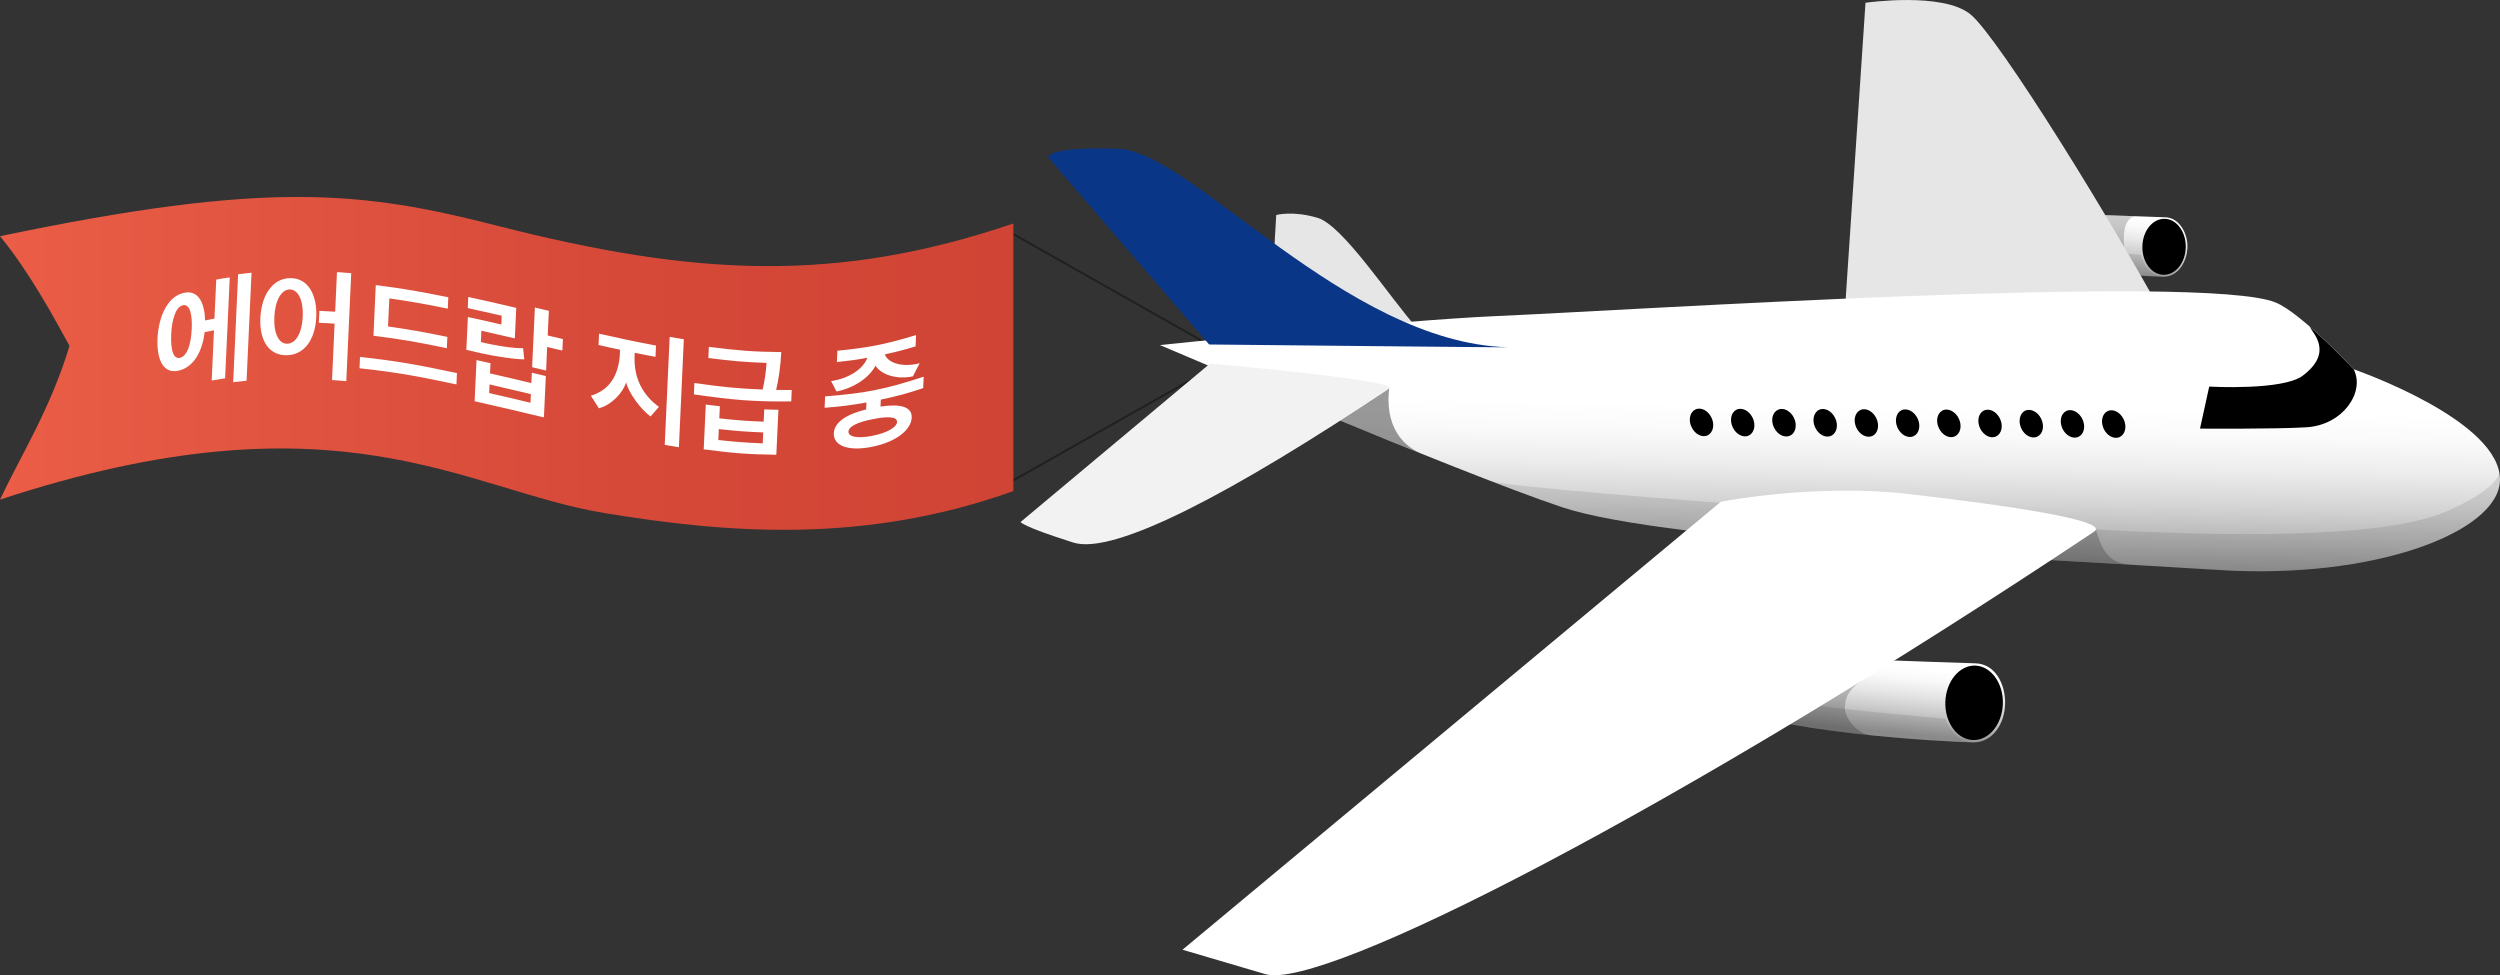 <svg version="1.1" id="Layer_3" xmlns="http://www.w3.org/2000/svg" x="0" y="0" viewBox="0 0 263 102.59" xml:space="preserve"><rect x="0" y="0" width="263" height="102.59" fill="#333333" stroke="none"/><style>.st3{opacity:.2}.st4{opacity:.1}</style><path opacity=".4" fill="none" stroke="#000" stroke-width=".2" stroke-miterlimit="10" d="M106.48 50.6V24.56l23.02 13.02z"/><linearGradient id="SVGID_1_" gradientUnits="userSpaceOnUse" x1="0" y1="38.23" x2="106.604" y2="38.23"><stop offset="0" stop-color="#eb5d46"/><stop offset=".115" stop-color="#e65943"/><stop offset=".617" stop-color="#d64939"/><stop offset="1" stop-color="#d04435"/></linearGradient><path d="M0 24.85c28.16-5.89 38.03-4.75 52.28-1.11 20.88 5.34 35.74 6.08 54.33-.23v28.15c-15.6 5.59-30.01 4.46-42.98 2.32C48.87 51.56 35.59 40.84 0 52.56c2.26-4.78 5.32-9.57 7.31-16.18C5.68 33.42 3.1 28.61 0 24.85z" fill="url(#SVGID_1_)"/><linearGradient id="SVGID_2_" gradientUnits="userSpaceOnUse" x1="-70.518" y1="-2.135" x2="-65.724" y2="1.813" gradientTransform="scale(-1 1) rotate(43.93 -174.235 -172.763)"><stop offset="0" stop-color="#fff"/><stop offset=".161" stop-color="#f9f9f9"/><stop offset=".381" stop-color="#e7e7e7"/><stop offset=".635" stop-color="#cacaca"/><stop offset=".913" stop-color="#a2a2a2"/><stop offset=".972" stop-color="#999"/></linearGradient><path d="M230.12 25.97c-.03 1.55-.98 3.18-2.57 3.14-2.16-.05-16.41-.77-20.96-3.32-4.55-2.55 2.25-3.63 2.25-3.63s17.69.67 18.96.7c1.44.03 2.35 1.68 2.32 3.11z" fill="url(#SVGID_2_)"/><path d="M225.38 25.92c-.04 1.63.96 2.97 2.22 2.99 1.26.03 2.31-1.27 2.34-2.9.03-1.63-.96-2.97-2.22-2.99-1.26-.03-2.31 1.27-2.34 2.9z"/><path class="st3" d="M218.37 25.36l-1.3-2.89c2.7.1 5.53.21 7.62.28-1.18.09-1.38 1.84-1.23 3.22l-5.09-.61z"/><path class="st4" d="M206.15 25.52c-.08-.05-.15-.1-.22-.15l-.1-.07c-.07-.05-.13-.1-.19-.15-.04-.04-.08-.07-.12-.1l-.06-.06c-.13-.13-.23-.26-.3-.38 1.01.04 2.03.13 3.05.27 7.9 1.1 11.64 1.59 17.03 1.92 0 .01.4 2.14 2.3 2.31-1.41-.03-7.93-.35-13.57-1.27-2.56-.43-4.92-.97-6.52-1.63-.15-.07-.3-.13-.44-.2-.15-.07-.29-.14-.42-.22-.12-.07-.24-.14-.35-.21-.02-.02-.06-.04-.09-.06z"/><linearGradient id="SVGID_3_" gradientUnits="userSpaceOnUse" x1="-20.817" y1="15.961" x2="-15.345" y2="20.63" gradientTransform="scale(-1 1) rotate(43.93 -174.235 -172.763)"><stop offset="0" stop-color="#fff"/><stop offset=".161" stop-color="#f9f9f9"/><stop offset=".381" stop-color="#e7e7e7"/><stop offset=".635" stop-color="#cacaca"/><stop offset=".913" stop-color="#a2a2a2"/><stop offset=".972" stop-color="#999"/></linearGradient><path d="M210.94 73.98c-.04 2.26-1.38 4.16-3.39 4.12-2.87-.06-21.62-1.02-27.66-4.4-6.04-3.38 2.99-4.81 2.99-4.81s23.21.86 24.91.89c2.19.05 3.18 2.31 3.15 4.2z" fill="url(#SVGID_3_)"/><path d="M204.65 73.86c-.06 2.16 1.25 3.95 2.92 3.99 1.67.05 3.08-1.67 3.13-3.83.06-2.16-1.25-3.95-2.92-4-1.66-.04-3.07 1.68-3.13 3.84z"/><path class="st4" d="M179.69 73.59c2.46-.21 5.08-.2 7.75.17 7.9 1.1 17.22 1.84 17.23 1.85.53 1.5 1.61 2.39 2.88 2.49-2.87-.06-21.62-1.02-27.66-4.4-.08-.03-.13-.07-.2-.11z"/><path d="M149.05 34.5c-2.97-3.38-7.79-10.79-10.43-11.58-2.65-.79-4.36-.3-4.36-.3l-.76 13.07 15.55-1.19zm80.77 2.77c-7.5-13.97-19.59-33.32-22.5-35.74C204.41-.89 196.25.29 196.25.29l-2.32 34.68 35.89 2.3z" fill="#e6e6e6"/><linearGradient id="SVGID_4_" gradientUnits="userSpaceOnUse" x1="-45.88" y1="-12.934" x2="-25.745" y2="7.363" gradientTransform="scale(-1 1) rotate(43.93 -174.235 -172.763)"><stop offset=".393" stop-color="#fff"/><stop offset=".495" stop-color="#fafafa"/><stop offset=".616" stop-color="#ececec"/><stop offset=".746" stop-color="#d4d4d4"/><stop offset=".881" stop-color="#b3b3b3"/><stop offset=".972" stop-color="#999"/></linearGradient><path d="M157.43 33.25c13.61-.58 74.32-4.53 81.96-1.43 2.69 1.09 8.22 7.03 8.22 7.03s15.65 5.39 15.38 11.75c-.22 5.39-13.21 10.4-29.6 9.36-16.39-1.05-57.92-2.86-69.09-6.61S122.02 36.3 122.02 36.3s24.74-2.58 35.41-3.05z" fill="url(#SVGID_4_)"/><path class="st4" d="M156.9 50.63c4.87 1.2 63.58 5.07 63.58 5.07 13.07.71 30.12 1.05 36.88-1.9 3.92-1.71 5.3-3.09 5.56-4.06.05.28.08.57.07.86-.22 5.39-13.21 10.4-29.6 9.36-16.39-1.05-57.92-2.86-69.09-6.61-1.95-.66-4.51-1.6-7.4-2.72z"/><path d="M158.55 36.53c-17.07-.54-33.22-20.58-40.87-20.87-7.54-.29-7.41.89-7.41.89l16.93 19.69c.01 0 32.86.34 31.35.29z" fill="#093687"/><path d="M186.62 44.97c.36.75 1.11 1.13 1.7.86.58-.27.77-1.11.41-1.86-.36-.75-1.11-1.14-1.69-.86-.59.27-.78 1.11-.42 1.86zm34.69.14c.35.75 1.11 1.14 1.69.86.58-.28.77-1.11.41-1.86-.36-.75-1.11-1.14-1.69-.86-.58.28-.76 1.11-.41 1.86zm-4.34-.02c.35.75 1.11 1.14 1.69.86.58-.27.77-1.1.41-1.85-.35-.75-1.11-1.14-1.69-.87-.58.28-.76 1.11-.41 1.86zm-4.33-.02c.35.75 1.11 1.14 1.69.86.58-.27.77-1.1.41-1.86-.35-.75-1.11-1.13-1.7-.87-.57.29-.75 1.12-.4 1.87zm-4.34-.02c.36.75 1.11 1.14 1.69.86.58-.27.77-1.11.41-1.86-.35-.75-1.11-1.14-1.7-.86-.57.28-.75 1.11-.4 1.86zm-4.33-.01c.36.75 1.11 1.14 1.69.86.58-.27.77-1.1.41-1.86-.36-.75-1.12-1.14-1.7-.87-.58.29-.76 1.12-.4 1.87zm-4.34-.02c.36.75 1.11 1.14 1.69.86.58-.27.77-1.11.41-1.86-.36-.75-1.11-1.14-1.7-.86-.57.28-.75 1.11-.4 1.86zm-4.34-.02c.36.75 1.11 1.13 1.69.86.58-.27.77-1.1.41-1.86-.36-.75-1.11-1.14-1.69-.86-.58.28-.76 1.11-.41 1.86zm-4.33-.02c.35.75 1.11 1.14 1.69.86.58-.28.77-1.11.41-1.86-.36-.75-1.11-1.14-1.7-.87-.57.29-.76 1.12-.4 1.87zm-8.68-.03c.35.75 1.11 1.14 1.69.87.58-.28.77-1.11.41-1.86-.36-.75-1.11-1.14-1.7-.86-.57.27-.75 1.1-.4 1.85zm-4.33-.02c.35.75 1.11 1.14 1.69.87.58-.28.77-1.11.41-1.86-.36-.75-1.11-1.14-1.7-.86-.57.27-.76 1.1-.4 1.85zm64.3-5.41c3.25-2.45 1.09-4.43.72-5.16 2.35 2.04 4.64 4.5 4.64 4.5 1.21 2.36-1.1 5.85-4.97 6.09-3.17.2-11.2.14-11.2.14l.97-4.42c.01 0 7.74.44 9.84-1.15z"/><path class="st3" d="M224.49 59.43c-3.9-.22-8.29-.47-12.89-.76l3.93-2.78 4.95-.19c.78 2.59 1.48 3.59 4.01 3.73z"/><path d="M149.67 47.78c-4.02-1.61-8.23-3.34-12.12-4.95l.45-2.25 8.15.29c-.28 2.07.03 5.51 3.52 6.91z" opacity=".4"/><path d="M146.16 40.87c-16.43 10.95-28.93 17.56-33.24 16.21-5.53-1.75-5.55-2.17-5.55-2.17l19.92-16.66c0-.01 20.12 1.78 18.87 2.62z" fill="#f2f2f2"/><path class="st3" d="M184.79 73.22l6.56-3.18 4.42 1.62c-1.48 1.04-1.61 1.86-1.69 2.69-.08.78.81 2.58 2.57 2.99-3.06-.32-6.34-.74-9.29-1.32-.42-.08-.83-.17-1.23-.26l-.15-.03c-.45-.1-.88-.2-1.31-.31l.12-2.2z"/><path d="M200.71 51.96c10.63 1.23 21.36 2.8 19.59 3.97-43.97 29.3-81.17 48.33-87.18 46.55l-8.72-2.57 56.64-47.13c0-.01 9.98-1.94 19.67-.82zM22.27 40.03c.1-2.11.15-3.17.24-5.28-.39.07-.59.11-.98.19-.22 1.86-1.03 3.6-2.65 4.03-1.77.47-2.4-1.26-2.31-3.35.09-2.07.91-4.32 2.68-4.79 1.63-.43 2.28 1.07 2.33 2.88.39-.08.59-.12.98-.19.08-1.64.11-2.47.19-4.11.57-.1.85-.15 1.42-.23-.19 4.25-.29 6.37-.49 10.62-.57.09-.85.13-1.41.23zm-3.06-7.91c-.75.2-1.13 1.54-1.2 3.06-.07 1.52.19 2.66.94 2.46.78-.2 1.15-1.51 1.22-3.03.07-1.52-.19-2.69-.96-2.49zm5.32 8.09c.21-4.54.31-6.82.52-11.36.57-.07.85-.1 1.41-.16-.21 4.54-.31 6.82-.52 11.36-.57.06-.85.09-1.41.16zm5.99-10.95c1.86-.03 2.86 1.71 2.75 4.11-.11 2.36-1.26 3.98-3.12 4-1.85.03-2.87-1.54-2.76-3.93.11-2.38 1.28-4.16 3.13-4.18zm-.05 1.19c-.85.01-1.53 1.12-1.61 2.9-.08 1.79.5 2.82 1.35 2.81.88-.01 1.56-1.07 1.64-2.85.08-1.78-.51-2.87-1.38-2.86zm4.46 9.53c.11-2.37.16-3.56.27-5.93-.67-.05-1-.07-1.66-.09.02-.5.03-.76.06-1.26.67.03 1 .05 1.66.09.08-1.67.11-2.5.19-4.17.6.04.9.07 1.5.12-.21 4.54-.31 6.82-.52 11.36-.61-.06-.9-.08-1.5-.12zm13.09.46c-4.07-.86-6.11-1.25-10.2-1.7l.05-1.19c4.09.45 6.13.84 10.2 1.7l-.05 1.19zm-8.73-5.12c.1-2.13.15-3.2.24-5.33 3.06.39 4.58.67 7.63 1.28l-.05 1.2c-2.46-.5-3.68-.72-6.15-1.08-.05 1.18-.08 1.77-.14 2.95 2.5.36 3.75.59 6.24 1.1l-.05 1.19c-3.08-.64-4.63-.92-7.72-1.31zm15.86 2.48c-.97.01-3.06-.31-4.58-.65-.5-.11-1-.24-1.51-.35.06-1.38.09-2.07.16-3.45 1.41.3 2.11.46 3.52.79.02-.37.03-.56.04-.93-1.43-.33-2.14-.49-3.57-.8l.05-1.17c2.02.44 3.03.67 5.05 1.15l-.15 3.21c-1.41-.33-2.11-.49-3.52-.81l-.05 1.19c1.34.35 3.46.69 4.44.65.05.46.07.7.12 1.17zm-5.22 4.41l.2-4.33c.59.13.88.2 1.47.33l-.05 1.07c1.74.4 2.61.6 4.35 1.02l.05-1.09 1.47.35-.2 4.35c-2.92-.69-4.37-1.05-7.29-1.7zm5.92-.75c-1.74-.41-2.61-.62-4.35-1.02-.02.36-.03.55-.04.91 1.74.4 2.61.6 4.35 1.02.01-.36.02-.54.04-.91zm1.71-4.96c-.05.99-.07 1.49-.11 2.48l-1.47-.35c.12-2.51.17-3.77.29-6.28l1.47.35c-.05 1.04-.07 1.55-.12 2.59.64.15.96.23 1.6.38-.02.48-.03.73-.06 1.21-.64-.15-.96-.23-1.6-.38zm10.88 7.31c-.98-.7-2.29-2.42-2.57-3.59-.33 1.09-1.53 2.38-2.87 2.73-.34-.53-.5-.79-.84-1.32 1.95-.59 2.96-2.14 3.06-4.53.01-.12.01-.19.01-.31-.9-.19-1.36-.29-2.26-.5l.05-1.19c2.4.54 3.59.8 5.99 1.25l-.05 1.19c-.88-.16-1.31-.25-2.19-.43-.01.12-.01.18-.01.3-.11 2.4.9 4.19 2.56 5.39-.35.4-.53.61-.88 1.01zm1.49 2.99c.21-4.54.31-6.82.52-11.36l1.49.25c-.21 4.54-.31 6.82-.52 11.36l-1.49-.25zm12.26-9.76c-.07 1.46-.28 2.9-.54 3.98.66.01.99.01 1.64.01l-.05 1.2c-4.11.04-6.16-.16-10.24-.74l.05-1.2c2.87.41 4.3.57 7.18.69.2-.76.38-2.1.41-2.8-2.45-.09-3.68-.21-6.12-.52l.05-1.17c3.04.38 4.56.52 7.62.55zm-8.16 10.23c.09-1.88.13-2.82.22-4.71.59.08.89.11 1.48.18-.02.51-.03.76-.06 1.27 1.86.2 2.8.28 4.67.35.02-.52.04-.78.06-1.29.59.02.89.03 1.49.04-.09 1.89-.13 2.84-.22 4.73-3.06-.04-4.59-.17-7.64-.57zm6.26-1.78c-1.87-.07-2.8-.15-4.67-.35l-.05 1.15c1.86.2 2.8.28 4.67.35l.05-1.15zm12.37-3.45c-.01.29-.02.44-.03.73 2.14-.32 3.34.04 3.28 1.17-.06 1.27-1.61 2.56-4.2 3.07-2.59.51-4.05-.17-3.99-1.44.05-1.13 1.29-1.98 3.4-2.5.01-.29.02-.44.03-.73-1.76.31-2.64.42-4.4.56l.05-1.2c4.13-.33 6.2-.7 10.37-2.07l-.05 1.2c-1.78.59-2.67.83-4.46 1.21zm3.38-2.45c-1.69.37-3.32-.16-3.94-1.12-.63 1.24-2.28 2.37-4.1 2.71-.23-.43-.34-.65-.57-1.09 1.78-.25 3.37-1.23 3.82-2.45-1.29.23-1.93.31-3.21.45l.05-1.19c3.3-.34 4.95-.64 8.28-1.65l-.05 1.19c-1.3.39-1.95.56-3.24.84.41 1.05 2.12 1.35 3.67.93-.25.46-.47.92-.71 1.38zm-4.2 4.5c-1.55.3-2.56.75-2.58 1.31-.03.55.95.76 2.5.45 1.55-.3 2.59-.91 2.61-1.46.02-.57-.98-.61-2.53-.3z" fill="#fff"/></svg>